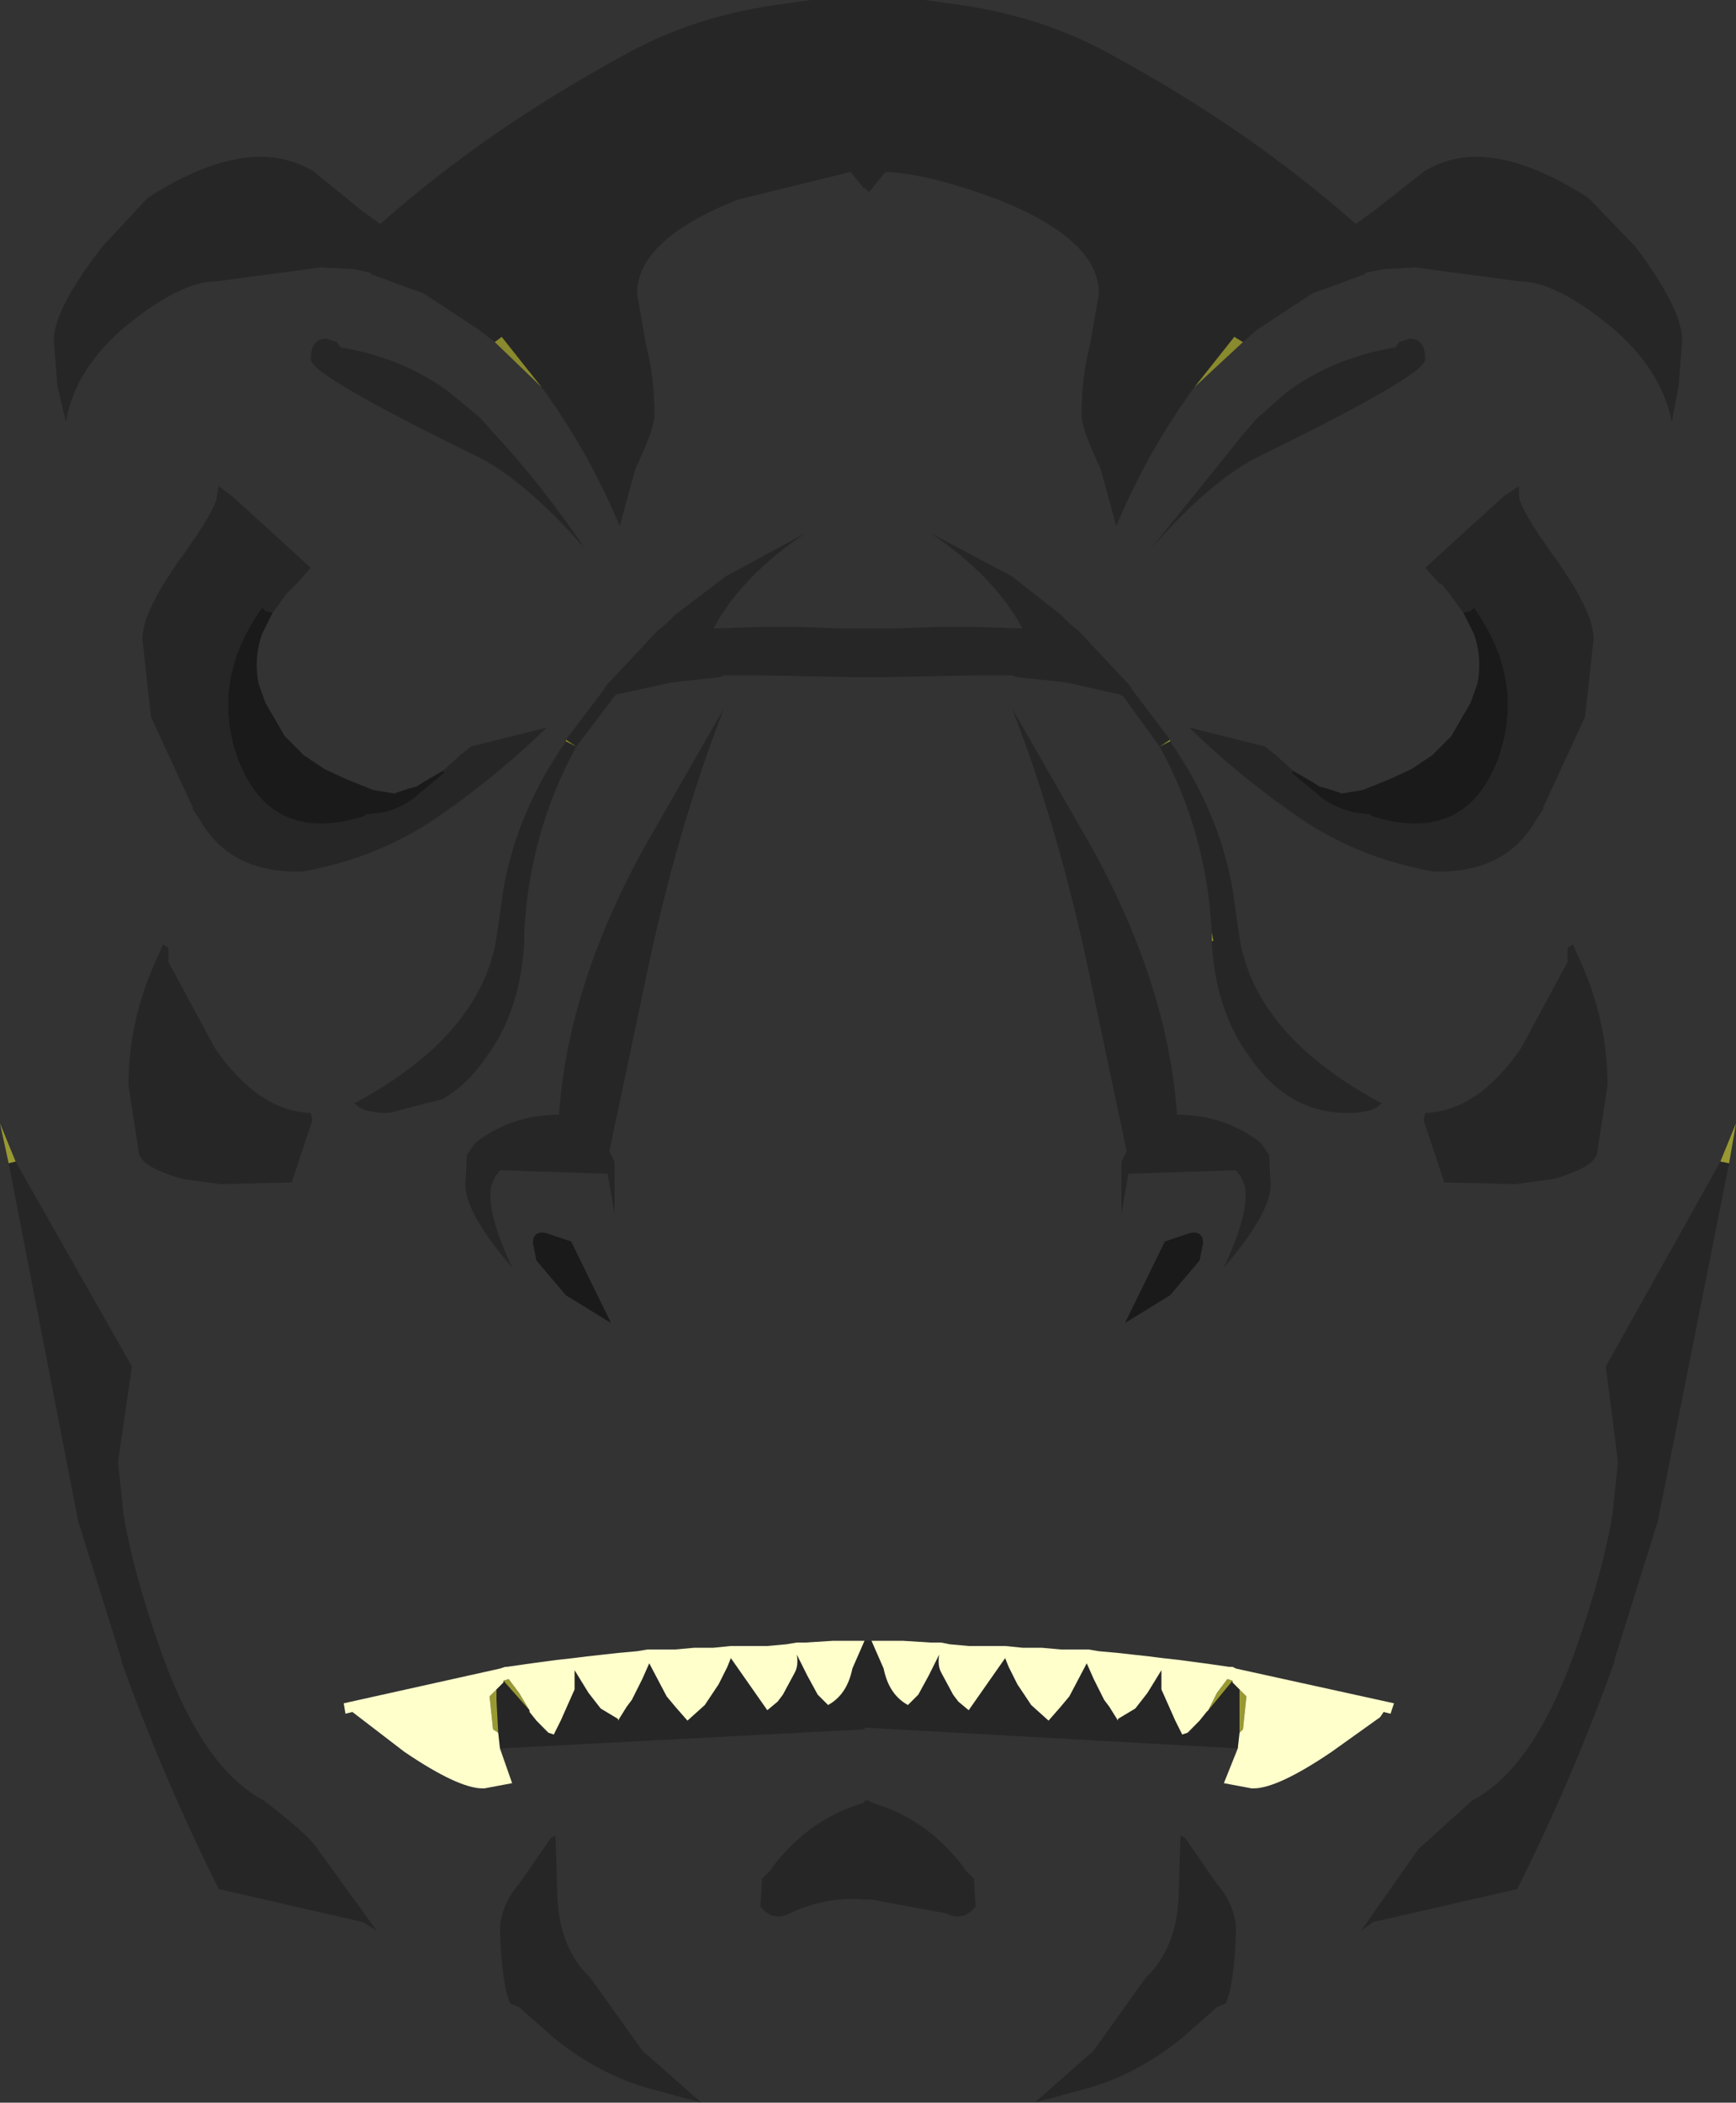 <?xml version="1.0" encoding="UTF-8" standalone="no"?>
<svg xmlns:xlink="http://www.w3.org/1999/xlink" height="60.55px" width="50.0px" xmlns="http://www.w3.org/2000/svg">
  <rect width="100%" height="100%" fill="#333333" stroke="none"/>
  <g transform="matrix(1.0, 0.0, 0.0, 1.0, 25.2, 142.65)">
    <path d="M-10.95 -132.8 L-10.75 -132.95 -9.6 -131.5 -10.95 -132.8 M9.2 -131.5 L10.35 -132.95 10.6 -132.8 9.2 -131.5 M-8.9 -121.35 L-8.6 -121.15 -8.9 -121.3 -8.9 -121.35 M8.2 -121.15 L8.5 -121.35 8.5 -121.3 8.2 -121.15 M9.7 -115.55 L9.7 -115.8 9.75 -115.55 9.7 -115.55" fill="#89892e" fill-rule="evenodd" stroke="none"/>
    <path d="M24.6 -109.15 L24.35 -109.2 24.8 -110.3 24.6 -109.15 M10.5 -92.75 L10.5 -93.7 10.5 -94.0 10.7 -93.8 10.6 -92.85 10.5 -92.75 M10.3 -94.25 L9.6 -93.4 9.85 -93.9 10.15 -94.3 10.3 -94.25 M-9.95 -93.4 L-10.7 -94.25 -10.55 -94.3 -10.25 -93.9 -9.95 -93.4 M-10.9 -94.0 L-10.9 -93.7 -10.85 -92.75 -11.0 -92.85 -11.1 -93.8 -10.9 -94.0 M-24.95 -109.15 L-25.2 -110.3 -24.75 -109.2 -24.95 -109.15" fill="#999933" fill-rule="evenodd" stroke="none"/>
    <path d="M10.5 -92.75 L10.6 -92.85 10.7 -93.8 10.5 -94.0 10.3 -94.2 10.3 -94.25 10.15 -94.3 9.85 -93.9 9.6 -93.4 9.55 -93.35 9.35 -93.1 9.3 -93.05 9.0 -92.75 8.85 -92.7 8.65 -93.1 8.25 -94.0 8.25 -94.55 7.85 -93.9 7.5 -93.45 7.0 -93.15 7.0 -93.1 6.75 -93.5 6.6 -93.7 6.3 -94.3 6.1 -94.75 5.6 -93.8 5.35 -93.5 5.0 -93.1 4.5 -93.55 4.4 -93.7 4.1 -94.15 3.85 -94.65 3.75 -94.9 2.7 -93.4 2.4 -93.65 2.25 -93.85 1.9 -94.5 Q1.8 -94.7 1.85 -95.0 L1.55 -94.4 1.25 -93.85 0.95 -93.55 Q0.4 -93.85 0.25 -94.6 L-0.1 -95.4 0.8 -95.4 1.6 -95.35 1.9 -95.35 2.15 -95.3 2.7 -95.25 3.25 -95.25 3.7 -95.25 3.75 -95.25 4.25 -95.2 4.8 -95.2 5.35 -95.15 5.9 -95.15 6.15 -95.15 6.45 -95.1 7.0 -95.05 7.9 -94.95 8.3 -94.9 8.75 -94.85 9.5 -94.75 10.2 -94.65 10.3 -94.65 10.4 -94.6 14.95 -93.6 14.85 -93.3 14.65 -93.35 14.55 -93.2 13.15 -92.2 Q11.6 -91.15 10.9 -91.15 L10.85 -91.15 10.05 -91.3 10.45 -92.3 10.5 -92.75 M-0.3 -95.4 L-0.65 -94.6 Q-0.8 -93.85 -1.35 -93.55 L-1.65 -93.85 -1.95 -94.4 -2.25 -95.0 Q-2.2 -94.7 -2.3 -94.5 L-2.65 -93.85 -2.8 -93.65 -3.1 -93.4 -4.15 -94.9 -4.25 -94.65 -4.5 -94.15 -4.8 -93.7 -4.9 -93.55 -5.4 -93.1 -5.75 -93.5 -6.0 -93.8 -6.5 -94.75 -6.7 -94.3 -7.0 -93.7 -7.15 -93.5 -7.4 -93.1 -7.4 -93.15 -7.9 -93.45 -8.25 -93.9 -8.65 -94.55 -8.65 -94.0 -9.05 -93.1 -9.25 -92.7 -9.4 -92.75 -9.7 -93.05 -9.75 -93.1 -9.95 -93.35 -9.95 -93.4 -10.25 -93.9 -10.55 -94.3 -10.7 -94.25 -10.7 -94.2 -10.75 -94.15 -10.9 -94.0 -11.1 -93.8 -11.0 -92.85 -10.85 -92.75 -10.8 -92.3 -10.45 -91.3 -11.25 -91.15 -11.3 -91.15 Q-12.0 -91.15 -13.55 -92.2 L-15.05 -93.35 -15.25 -93.3 -15.3 -93.6 -10.8 -94.6 -10.65 -94.65 -10.6 -94.65 -9.9 -94.75 -9.15 -94.85 -8.7 -94.9 -8.3 -94.95 -7.4 -95.05 -6.85 -95.1 -6.55 -95.15 -6.3 -95.15 -5.75 -95.15 -5.2 -95.2 -4.65 -95.2 -4.15 -95.25 -4.1 -95.25 -3.65 -95.25 -3.1 -95.25 -2.55 -95.3 -2.25 -95.35 -2.0 -95.35 -1.2 -95.4 -0.3 -95.4" fill="#ffffcc" fill-rule="evenodd" stroke="none"/>
    <path d="M-10.95 -132.8 L-11.4 -133.15 -13.0 -134.2 -14.5 -134.75 -14.55 -134.8 -15.0 -134.9 -15.95 -134.95 -18.95 -134.55 Q-19.8 -134.55 -21.0 -133.7 -23.0 -132.3 -23.3 -130.5 L-23.55 -131.55 -23.65 -132.85 Q-23.65 -133.75 -22.25 -135.55 L-20.95 -136.95 Q-18.0 -138.85 -16.15 -137.7 L-14.8 -136.6 -14.25 -136.2 Q-11.2 -138.9 -7.25 -141.05 -5.3 -142.15 -2.9 -142.5 L-1.85 -142.65 1.45 -142.65 2.5 -142.5 Q4.9 -142.15 6.85 -141.05 10.8 -138.9 13.85 -136.2 L14.4 -136.6 15.8 -137.7 Q17.6 -138.85 20.55 -136.95 L21.9 -135.55 Q23.25 -133.75 23.25 -132.85 L23.15 -131.55 22.95 -130.5 Q22.6 -132.3 20.6 -133.7 19.4 -134.55 18.55 -134.55 L15.55 -134.95 14.65 -134.9 14.15 -134.8 14.1 -134.75 12.6 -134.2 11.0 -133.15 10.6 -132.8 10.35 -132.95 9.2 -131.5 Q7.85 -129.65 6.95 -127.5 L6.5 -129.15 Q5.95 -130.3 5.95 -130.7 5.95 -131.8 6.2 -132.75 L6.45 -134.2 Q6.45 -135.75 3.55 -136.9 1.55 -137.65 0.3 -137.7 L-0.1 -137.2 -0.2 -137.1 -0.2 -137.15 -0.3 -137.25 -0.3 -137.2 -0.7 -137.7 -3.95 -136.9 Q-6.85 -135.75 -6.85 -134.2 L-6.6 -132.75 Q-6.35 -131.8 -6.35 -130.7 -6.35 -130.3 -6.9 -129.15 L-7.35 -127.5 Q-8.25 -129.65 -9.6 -131.5 L-10.75 -132.95 -10.95 -132.8 M-8.9 -121.35 L-7.8 -122.8 -7.75 -122.9 -6.25 -124.5 -6.0 -124.7 -5.75 -124.95 -4.3 -126.05 -2.0 -127.3 Q-3.85 -126.05 -4.65 -124.55 L-3.25 -124.6 -2.55 -124.6 -2.3 -124.6 -0.85 -124.55 -0.65 -124.55 -0.3 -124.55 -0.2 -124.55 -0.1 -124.55 0.3 -124.55 0.45 -124.55 1.9 -124.6 2.15 -124.6 2.85 -124.6 4.25 -124.55 Q3.45 -126.05 1.6 -127.3 L3.95 -126.05 5.35 -124.95 5.6 -124.7 5.85 -124.5 7.35 -122.9 7.4 -122.8 8.5 -121.35 8.2 -121.15 7.15 -122.6 7.05 -122.65 5.5 -123.0 4.1 -123.15 3.95 -123.2 2.8 -123.2 0.3 -123.15 -0.1 -123.15 -0.2 -123.15 -0.3 -123.15 -0.7 -123.15 -3.2 -123.2 -4.35 -123.2 -4.45 -123.15 -5.85 -123.0 -7.45 -122.65 -7.5 -122.6 -8.6 -121.15 -8.9 -121.35 M8.5 -121.3 Q9.9 -119.3 10.3 -117.05 L10.5 -115.65 Q10.95 -112.85 14.55 -110.9 L14.6 -110.9 Q14.4 -110.6 13.6 -110.6 12.75 -110.6 12.05 -111.0 11.35 -111.4 10.8 -112.2 9.8 -113.55 9.7 -115.55 L9.75 -115.55 9.7 -115.8 Q9.55 -118.7 8.2 -121.15 L8.5 -121.3 M15.4 -132.9 Q15.85 -132.9 15.85 -132.3 15.85 -131.85 11.15 -129.55 9.75 -128.9 7.95 -126.85 L10.65 -130.2 11.0 -130.6 11.85 -131.35 Q13.2 -132.35 15.0 -132.65 L15.1 -132.8 15.4 -132.9 M16.95 -125.0 L16.55 -125.55 16.3 -125.85 16.25 -125.85 15.85 -126.3 18.1 -128.35 18.55 -128.65 18.55 -128.4 Q18.55 -128.0 19.65 -126.5 20.7 -125.0 20.7 -124.25 L20.45 -122.0 19.25 -119.4 19.25 -119.35 19.05 -119.05 Q18.2 -117.55 16.25 -117.55 L16.1 -117.55 Q14.1 -117.9 12.45 -118.95 10.65 -120.15 9.05 -121.7 L11.25 -121.15 11.3 -121.1 11.55 -120.9 12.05 -120.45 12.0 -120.4 12.9 -119.65 Q13.25 -119.4 13.65 -119.3 L13.8 -119.25 14.25 -119.2 14.3 -119.15 Q17.0 -118.3 17.95 -120.8 18.75 -123.05 17.25 -125.15 L17.15 -125.05 16.95 -125.0 M18.6 -112.45 L19.95 -114.95 19.95 -115.35 20.1 -115.45 20.35 -114.9 Q21.1 -113.2 21.1 -111.4 L20.8 -109.45 Q20.75 -109.05 19.55 -108.7 L18.45 -108.55 16.4 -108.6 15.8 -110.4 15.85 -110.6 Q17.35 -110.65 18.6 -112.45 M6.15 -114.7 Q5.3 -118.75 3.95 -122.25 L6.3 -118.15 Q8.45 -114.2 8.7 -110.55 10.05 -110.55 11.1 -109.75 L11.35 -109.4 11.4 -108.5 Q11.35 -107.65 10.05 -106.15 10.8 -107.75 10.65 -108.5 L10.55 -108.75 10.4 -108.95 7.3 -108.85 7.1 -107.7 7.1 -109.2 7.25 -109.5 6.15 -114.7 M24.35 -109.2 L24.6 -109.15 22.55 -98.85 21.3 -94.85 21.3 -94.8 Q20.1 -91.45 18.5 -88.25 L14.35 -87.3 14.0 -87.05 15.65 -89.4 17.2 -90.8 Q19.0 -91.75 20.2 -95.2 21.0 -97.5 21.25 -99.1 L21.4 -100.55 21.05 -103.3 24.35 -109.2 M10.5 -94.0 L10.5 -93.7 10.5 -92.75 10.45 -92.3 -0.3 -92.9 -0.3 -92.85 -10.8 -92.3 -10.85 -92.75 -10.9 -93.7 -10.9 -94.0 -10.75 -94.15 -10.7 -94.2 -10.7 -94.25 -9.95 -93.4 -9.95 -93.35 -9.75 -93.1 -9.7 -93.05 -9.45 -92.75 -9.4 -92.75 -9.25 -92.7 -9.05 -93.1 -8.65 -94.0 -8.65 -94.55 -8.25 -93.9 -7.9 -93.45 -7.4 -93.15 -7.4 -93.1 -7.15 -93.5 -7.0 -93.7 -6.7 -94.3 -6.5 -94.75 -6.0 -93.8 -5.75 -93.5 -5.4 -93.1 -4.9 -93.55 -4.8 -93.7 -4.5 -94.15 -4.25 -94.65 -4.15 -94.9 -3.1 -93.4 -2.8 -93.65 -2.65 -93.85 -2.3 -94.5 Q-2.2 -94.7 -2.25 -95.0 L-1.95 -94.4 -1.65 -93.85 -1.35 -93.55 Q-0.8 -93.85 -0.65 -94.6 L-0.3 -95.4 -0.1 -95.4 0.25 -94.6 Q0.4 -93.85 0.95 -93.55 L1.25 -93.85 1.55 -94.4 1.85 -95.0 Q1.8 -94.7 1.9 -94.5 L2.25 -93.85 2.4 -93.65 2.7 -93.4 3.75 -94.9 3.85 -94.65 4.1 -94.15 4.4 -93.7 4.5 -93.55 5.0 -93.1 5.35 -93.5 5.6 -93.8 6.1 -94.75 6.3 -94.3 6.6 -93.7 6.75 -93.5 7.0 -93.1 7.0 -93.15 7.5 -93.45 7.85 -93.9 8.25 -94.55 8.25 -94.0 8.65 -93.1 8.85 -92.7 9.0 -92.75 9.05 -92.75 9.3 -93.05 9.35 -93.1 9.55 -93.35 9.6 -93.4 10.3 -94.25 10.3 -94.2 10.5 -94.0 M8.95 -89.7 L9.85 -88.4 Q10.4 -87.75 10.4 -87.05 10.35 -85.5 10.1 -84.95 L9.85 -84.85 8.95 -84.05 Q7.7 -83.0 6.25 -82.55 L4.6 -82.1 6.3 -83.6 7.8 -85.7 Q8.7 -86.55 8.75 -88.1 L8.8 -89.8 8.95 -89.7 M2.85 -88.55 L2.9 -87.75 Q2.55 -87.3 2.05 -87.55 L-0.1 -87.95 -0.2 -87.95 -0.3 -87.95 Q-1.4 -88.05 -2.45 -87.55 -2.95 -87.3 -3.3 -87.75 L-3.25 -88.55 -3.2 -88.6 -3.05 -88.75 Q-2.15 -90.0 -0.85 -90.55 L-0.3 -90.75 -0.3 -90.8 -0.2 -90.8 -0.1 -90.75 0.45 -90.55 Q1.75 -90.0 2.65 -88.75 L2.8 -88.6 2.85 -88.55 M-11.0 -130.2 Q-9.6 -128.7 -8.35 -126.85 -10.15 -128.9 -11.55 -129.55 -16.25 -131.85 -16.25 -132.3 -16.25 -132.9 -15.8 -132.9 L-15.5 -132.8 -15.4 -132.65 Q-13.6 -132.35 -12.25 -131.35 L-11.35 -130.6 -11.0 -130.2 M-12.45 -120.45 L-11.95 -120.9 -11.7 -121.1 -11.65 -121.15 -9.45 -121.7 Q-11.05 -120.15 -12.85 -118.95 -14.5 -117.9 -16.5 -117.55 L-16.65 -117.55 Q-18.6 -117.55 -19.45 -119.05 L-19.65 -119.35 -19.65 -119.4 -20.85 -122.0 -21.1 -124.25 Q-21.1 -125.0 -20.05 -126.5 -18.95 -128.0 -18.95 -128.4 L-18.9 -128.65 -18.5 -128.35 -16.25 -126.3 -16.65 -125.85 -16.95 -125.55 -17.35 -125.0 -17.55 -125.05 -17.65 -125.15 Q-19.15 -123.05 -18.35 -120.8 -17.4 -118.3 -14.7 -119.15 L-14.65 -119.2 -14.2 -119.25 -14.0 -119.3 Q-13.65 -119.4 -13.3 -119.65 L-12.4 -120.4 -12.45 -120.45 M-20.35 -115.35 L-20.35 -114.95 -19.0 -112.45 Q-17.75 -110.65 -16.25 -110.6 L-16.2 -110.4 -16.8 -108.6 -18.85 -108.55 -19.95 -108.7 Q-21.15 -109.05 -21.2 -109.45 L-21.5 -111.4 Q-21.5 -113.2 -20.75 -114.9 L-20.5 -115.45 -20.35 -115.35 M-24.95 -109.15 L-24.75 -109.2 -21.4 -103.3 -21.8 -100.55 -21.65 -99.1 Q-21.4 -97.5 -20.6 -95.2 -19.4 -91.75 -17.6 -90.8 -16.3 -89.8 -16.05 -89.4 L-14.35 -87.05 -14.75 -87.3 -18.9 -88.25 Q-20.5 -91.45 -21.7 -94.8 L-21.7 -94.85 -22.95 -98.85 -24.95 -109.15 M-8.9 -121.3 L-8.6 -121.15 Q-9.95 -118.7 -10.1 -115.8 L-10.1 -115.55 Q-10.2 -113.55 -11.2 -112.2 -11.75 -111.4 -12.45 -111.0 L-14.0 -110.6 Q-14.8 -110.6 -15.0 -110.9 L-14.95 -110.9 Q-11.35 -112.85 -10.9 -115.65 L-10.7 -117.05 Q-10.3 -119.3 -8.9 -121.3 M-6.55 -114.7 L-7.65 -109.5 -7.5 -109.2 -7.5 -107.7 -7.7 -108.85 -10.8 -108.95 -10.95 -108.75 -11.05 -108.5 Q-11.2 -107.75 -10.45 -106.15 -11.75 -107.65 -11.8 -108.5 L-11.75 -109.4 -11.5 -109.75 Q-10.45 -110.55 -9.1 -110.55 -8.85 -114.2 -6.7 -118.15 L-4.35 -122.25 Q-5.7 -118.75 -6.55 -114.7 M-9.2 -89.8 L-9.15 -88.1 Q-9.1 -86.55 -8.2 -85.7 L-6.7 -83.6 -5.0 -82.1 -6.65 -82.55 Q-8.1 -83.0 -9.35 -84.05 L-10.25 -84.85 -10.5 -84.95 Q-10.75 -85.5 -10.8 -87.05 -10.8 -87.75 -10.25 -88.4 L-9.35 -89.7 -9.2 -89.8" fill="#000000" fill-opacity="0.251" fill-rule="evenodd" stroke="none"/>
    <path d="M12.05 -120.45 L12.65 -120.1 12.8 -120.0 13.0 -119.95 13.45 -119.8 14.05 -119.9 14.8 -120.2 15.45 -120.5 16.05 -120.9 16.6 -121.45 16.8 -121.8 17.15 -122.4 17.35 -122.95 Q17.5 -123.7 17.25 -124.4 L16.95 -125.0 17.15 -125.05 17.25 -125.15 Q18.75 -123.05 17.95 -120.8 17.0 -118.3 14.3 -119.15 L14.25 -119.2 13.8 -119.25 13.65 -119.3 Q13.25 -119.4 12.9 -119.65 L12.0 -120.4 12.05 -120.45 M8.35 -106.9 L9.1 -107.15 Q9.45 -107.2 9.45 -106.85 L9.35 -106.35 8.5 -105.35 7.2 -104.55 8.35 -106.9 M-12.45 -120.45 L-12.4 -120.4 -13.3 -119.65 Q-13.65 -119.4 -14.0 -119.3 L-14.2 -119.25 -14.65 -119.2 -14.7 -119.15 Q-17.4 -118.3 -18.35 -120.8 -19.15 -123.05 -17.65 -125.15 L-17.55 -125.05 -17.35 -125.0 -17.65 -124.4 Q-17.9 -123.7 -17.75 -122.95 L-17.55 -122.4 -17.2 -121.8 -17.0 -121.45 -16.45 -120.9 -15.85 -120.5 -15.2 -120.2 -14.45 -119.9 -13.85 -119.8 -13.4 -119.95 -13.2 -120.0 -13.05 -120.1 -12.45 -120.45 M-8.75 -106.9 L-7.6 -104.55 -8.9 -105.35 -9.75 -106.35 -9.85 -106.85 Q-9.85 -107.2 -9.5 -107.15 L-8.75 -106.9" fill="#000000" fill-opacity="0.498" fill-rule="evenodd" stroke="none"/>
  </g>
</svg>
